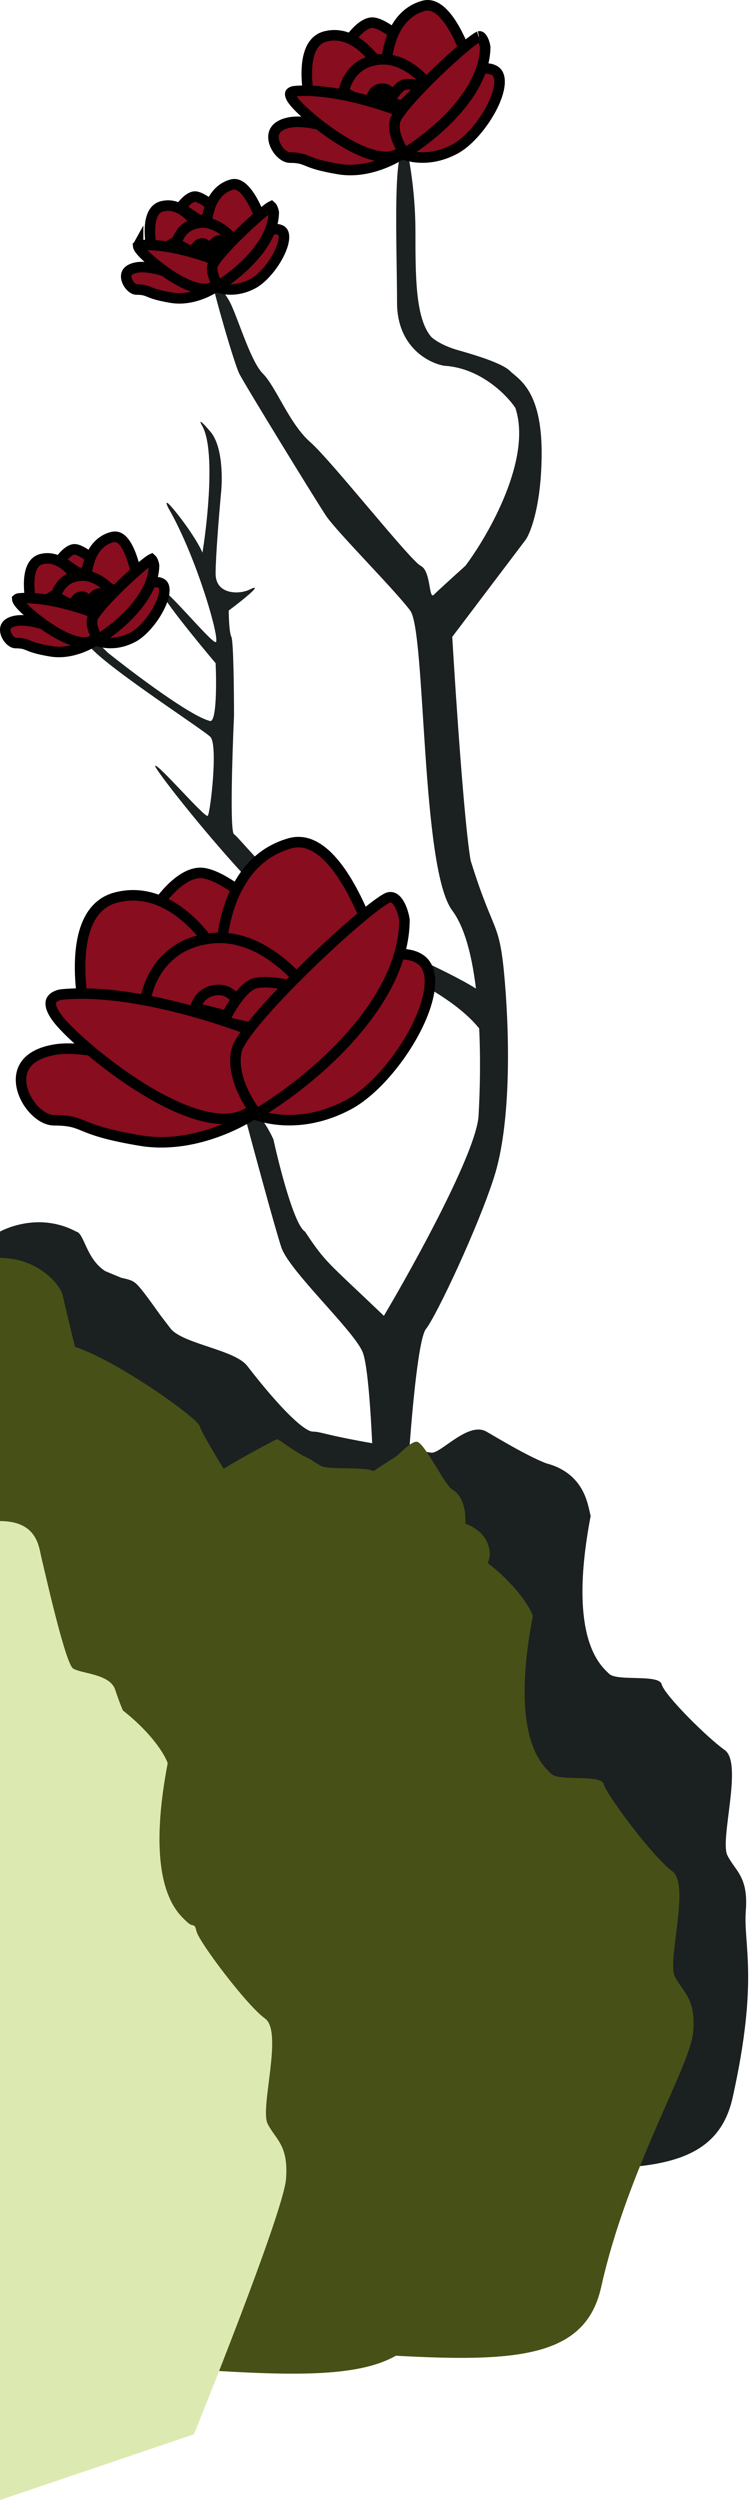 <svg width="143" height="475" viewBox="0 0 143 475" fill="none" xmlns="http://www.w3.org/2000/svg">
<path d="M29.5 145.5C29 146 55.5 179.5 62.5 179.5C71.167 182.167 89.4 189.7 93 198.5C92.667 195.167 91.9 188.5 91.5 188.5C87.1 185.3 73 179.167 66.5 176.5C58 175 45.5 159 44.5 158.5C43.7 158.1 44.167 143.333 44.5 136C44.5 131.333 44.4 121.8 44 121C43.6 120.2 43.5 117.333 43.5 116C48.5 112.229 49.5 111 47.5 112C45.5 113 41 113 41 109C41 105.8 41.667 97.667 42 94C42.333 91.167 42.4 84.8 40 82C37.6 79.2 38 80.167 38.5 81C40.9 85.4 39.5 98.833 38.5 105C38.167 104.167 36.8 101.6 34 98C31.2 94.4 31.5 95.5 32 96.5C37.5 106 42 122 41 122C40 122 31 111 30.5 112C30.1 112.8 37.333 121.667 41 126C41.167 129.667 41.2 137 40 137C36.4 136.2 25.5 128 20.5 124C18.833 122.333 15.7 119.6 16.5 122C17.5 125 38.5 138.5 40 140C41.5 141.5 40 154.5 39.5 155C39 155.5 30 145 29.5 145.5Z" fill="#1B2021"/>
<path d="M69 257C70.2 260.2 70.833 274 71 280.5H77.5C78 272 79.4 254.5 81 252.5C83 250 91 233 94 223.5C97 214 97 198.5 96 186.5C95 174.5 94 178 89.5 163.5C88.3 156.7 86.667 132.333 86 121L100 102.5C101 101 103 95.6 103 86C103 74 98.5 72 97 70.5C95.5 69 90.5 67.5 87 66.5C84.2 65.7 82.5 64.5 82 64C79 60.5 79 52.5 79 44C79 37.2 78 31.167 77.5 29C74.5 25 75.5 47 75.5 57.5C75.5 65.9 81.5 69 84.5 69.5C91.3 69.9 96.333 75 98 77.5C101.2 87.1 93 101.5 88.5 107.5C86.833 109 83.3 112.2 82.5 113C81.5 114 82 108.5 80 107.5C78 106.5 63 87.5 59 84C55 80.5 52.5 73.5 50 71C47.5 68.5 45 59.5 43.5 57C42 54.5 40.5 53 40.5 54C40.5 55 44.5 69 45.5 71C46.5 73 60 95 62 98C64 101 75 112 78 116C81 120 80 165 86 173C92 181 91.5 203.5 91 212C90.6 218.8 78.833 240.167 73 250C62 239.5 62 240 58 234C56 232.8 53.167 221.833 52 216.5C51.5 215.333 50 212.5 48 210.5C46 208.5 45.833 209.333 46 210C48 217.5 52.3 233.4 53.5 237C55 241.5 67.5 253 69 257Z" fill="#1B2021"/>
<path d="M30.486 203.282C37.321 205.789 44.048 208.977 48.626 211.396C46.737 212.64 43.961 214.123 40.671 215.256C36.53 216.683 31.638 217.534 26.714 216.713C20.36 215.654 17.863 214.71 16.224 214.044C16.125 214.004 16.027 213.964 15.93 213.924C15.223 213.634 14.567 213.366 13.782 213.176C12.876 212.957 11.828 212.847 10.283 212.847C9.143 212.847 7.83 212.201 6.654 211.031C5.491 209.875 4.574 208.311 4.193 206.712C3.813 205.121 3.976 203.572 4.845 202.317C5.714 201.062 7.41 199.929 10.447 199.423C12.838 199.025 15.925 199.274 19.417 199.998C22.894 200.718 26.697 201.892 30.486 203.282Z" fill="#880D1E" stroke="black" stroke-width="2"/>
<path d="M40.704 180.788L29.167 173.097C29.964 171.803 31.162 170.167 32.585 168.769C34.35 167.035 36.281 165.845 38.102 165.845C38.993 165.845 40.129 166.181 41.441 166.821C42.737 167.452 44.124 168.339 45.493 169.343C47.758 171.004 49.919 172.946 51.47 174.477L40.704 180.788Z" fill="#880D1E" stroke="black" stroke-width="2"/>
<path d="M76.165 197.854L42.066 183.01C41.945 179.768 42.422 175.012 44.217 170.628C46.121 165.98 49.461 161.844 55.071 160.242C57.595 159.52 59.994 160.441 62.334 162.748C64.692 165.071 66.851 168.684 68.758 172.958C72.26 180.804 74.789 190.594 76.165 197.854Z" fill="#880D1E" stroke="black" stroke-width="2"/>
<path d="M66.31 209.865C58.037 214.297 50.754 212.857 47.362 211.298L72.036 181.689C77.174 180.644 79.716 181.615 80.842 183.163C82.056 184.832 82.054 187.694 80.868 191.276C79.708 194.783 77.511 198.67 74.855 202.079C72.194 205.496 69.138 208.35 66.31 209.865Z" fill="#880D1E" stroke="black" stroke-width="2"/>
<path d="M22.085 170.522C26.985 169.257 31.34 171.011 34.874 173.854C38.078 176.431 40.521 179.843 41.925 182.455L17.286 197.557C16.086 193.306 15.006 187.399 15.268 182.135C15.559 176.264 17.465 171.714 22.085 170.522Z" fill="#880D1E" stroke="black" stroke-width="2"/>
<path d="M42.425 198.405L27.605 190.394C27.853 188.505 28.679 185.876 30.444 183.545C32.393 180.972 35.501 178.738 40.341 178.254C45.125 177.776 49.51 179.796 53.106 182.635C56.253 185.119 58.716 188.17 60.203 190.504L42.425 198.405Z" fill="#880D1E" stroke="black" stroke-width="2"/>
<path d="M42.739 192.905L37.123 191.501C37.279 190.973 37.548 190.368 37.966 189.818C38.61 188.973 39.613 188.244 41.188 188.1C42.685 187.964 43.784 188.597 44.599 189.513C45.187 190.174 45.605 190.964 45.866 191.654L42.739 192.905Z" fill="#880D1E" stroke="black" stroke-width="2"/>
<path d="M42.516 194.1C43.092 192.903 43.895 191.446 44.825 190.133C45.445 189.258 46.103 188.473 46.767 187.876C47.44 187.271 48.057 186.915 48.592 186.796C49.939 186.497 51.745 186.612 53.533 186.923C54.55 187.1 55.523 187.333 56.347 187.564L48.484 195.427L42.516 194.1Z" fill="#880D1E" stroke="black" stroke-width="2"/>
<path d="M9.757 190.1C10.022 189.503 10.812 189.082 11.683 188.953C18.356 188.291 26.419 189.542 33.844 191.413C41.179 193.262 47.804 195.693 51.699 197.382C52.514 198.085 53.42 199.516 53.358 201.586C53.293 203.734 52.177 206.716 48.524 210.369C46.484 212.409 43.602 212.95 40.127 212.364C36.643 211.777 32.722 210.076 28.862 207.855C21.138 203.411 13.952 197.061 11.464 194.159C9.474 191.836 9.526 190.622 9.757 190.1Z" fill="#880D1E" stroke="black" stroke-width="2"/>
<path d="M75.841 171.642C76.421 172.58 76.772 173.848 76.911 174.763C76.884 182.931 72.238 190.803 66.255 197.402C60.498 203.752 53.622 208.789 48.855 211.601C48.692 211.429 48.491 211.191 48.264 210.889C47.69 210.127 47.001 209.034 46.387 207.754C45.138 205.152 44.301 202.006 45.056 199.365C45.221 198.787 45.705 197.892 46.533 196.709C47.344 195.552 48.428 194.199 49.706 192.722C52.262 189.768 55.558 186.366 58.916 183.114C62.274 179.863 65.68 176.776 68.454 174.454C69.842 173.292 71.061 172.33 72.031 171.636C72.516 171.289 72.927 171.018 73.258 170.824C73.609 170.619 73.804 170.541 73.873 170.524C74.301 170.417 74.627 170.486 74.915 170.652C75.23 170.835 75.546 171.165 75.841 171.642ZM49.138 211.864C49.16 211.876 49.163 211.88 49.143 211.867C49.141 211.866 49.14 211.865 49.138 211.864Z" fill="#880D1E" stroke="black" stroke-width="2"/>
<path d="M33.822 52.329C36.093 53.162 38.337 54.186 40.073 55.06C39.465 55.389 38.734 55.725 37.92 56.005C36.32 56.557 34.462 56.874 32.613 56.566C30.104 56.148 29.145 55.78 28.531 55.531C28.494 55.515 28.456 55.5 28.417 55.484C28.136 55.368 27.829 55.243 27.467 55.155C27.041 55.052 26.57 55.006 25.922 55.006C25.679 55.006 25.296 54.857 24.888 54.452C24.495 54.06 24.186 53.53 24.061 53.005C23.937 52.487 24.004 52.051 24.232 51.721C24.461 51.391 24.971 50.995 26.087 50.81C26.939 50.668 28.093 50.752 29.466 51.036C30.822 51.317 32.318 51.778 33.822 52.329Z" fill="#880D1E" stroke="black" stroke-width="2"/>
<path d="M38.148 42.036L34.328 39.489C34.594 39.113 34.923 38.707 35.29 38.347C35.968 37.681 36.596 37.345 37.084 37.345C37.309 37.345 37.668 37.436 38.161 37.676C38.638 37.908 39.163 38.242 39.696 38.633C40.327 39.096 40.94 39.617 41.459 40.095L38.148 42.036Z" fill="#880D1E" stroke="black" stroke-width="2"/>
<path d="M51.543 48.582L39.266 43.238C39.267 42.029 39.475 40.397 40.092 38.893C40.81 37.139 42.036 35.651 44.057 35.074C44.786 34.865 45.536 35.092 46.386 35.93C47.254 36.785 48.084 38.155 48.837 39.844C50.045 42.552 50.965 45.864 51.543 48.582Z" fill="#880D1E" stroke="black" stroke-width="2"/>
<path d="M48.119 53.881C45.518 55.274 43.202 55.122 41.802 54.716L51.023 43.651C52.863 43.314 53.521 43.734 53.748 44.047C54.053 44.467 54.139 45.359 53.675 46.762C53.235 48.09 52.391 49.59 51.358 50.917C50.319 52.251 49.153 53.327 48.119 53.881Z" fill="#880D1E" stroke="black" stroke-width="2"/>
<path d="M30.807 39.203C32.529 38.758 34.086 39.358 35.414 40.426C36.434 41.247 37.257 42.3 37.809 43.205L29.107 48.538C28.727 46.975 28.434 45.043 28.52 43.312C28.635 41.006 29.366 39.575 30.807 39.203Z" fill="#880D1E" stroke="black" stroke-width="2"/>
<path d="M38.844 49.144L33.537 46.275C33.676 45.657 33.969 44.896 34.489 44.21C35.177 43.301 36.277 42.498 38.042 42.321C39.75 42.15 41.358 42.867 42.733 43.953C43.69 44.708 44.483 45.604 45.052 46.385L38.844 49.144Z" fill="#880D1E" stroke="black" stroke-width="2"/>
<path d="M37.575 46.644C37.742 46.46 37.986 46.308 38.376 46.272C38.745 46.239 39.011 46.38 39.243 46.641C39.286 46.689 39.326 46.739 39.363 46.791L38.902 46.976L37.575 46.644Z" fill="#880D1E" stroke="black" stroke-width="2"/>
<path d="M39.747 47.668C39.904 47.391 40.08 47.105 40.27 46.838C40.503 46.508 40.739 46.231 40.961 46.031C41.192 45.823 41.349 45.754 41.423 45.737C41.847 45.643 42.478 45.673 43.173 45.794C43.188 45.796 43.202 45.799 43.217 45.801L41.059 47.96L39.747 47.668Z" fill="#880D1E" stroke="black" stroke-width="2"/>
<path d="M26.305 46.697C26.371 46.659 26.464 46.628 26.559 46.612C29.131 46.36 32.28 46.842 35.229 47.586C38.081 48.304 40.66 49.245 42.207 49.909C42.397 50.103 42.624 50.489 42.606 51.069C42.586 51.73 42.239 52.79 40.842 54.187C40.212 54.817 39.285 55.038 37.996 54.821C36.699 54.602 35.197 53.959 33.675 53.083C30.629 51.331 27.8 48.825 26.851 47.717C26.49 47.296 26.343 47.007 26.29 46.84C26.272 46.783 26.266 46.745 26.264 46.723C26.273 46.716 26.286 46.707 26.305 46.697ZM26.265 46.698C26.265 46.699 26.265 46.701 26.264 46.705C26.264 46.7 26.265 46.698 26.265 46.698ZM26.25 46.736C26.25 46.736 26.249 46.737 26.249 46.737L26.25 46.736Z" fill="#880D1E" stroke="black" stroke-width="2"/>
<path d="M51.716 39.387C51.884 39.659 52.004 40.057 52.056 40.37C52.028 43.412 50.286 46.414 47.936 49.006C45.846 51.311 43.376 53.179 41.538 54.32C41.353 54.057 41.142 53.706 40.948 53.302C40.468 52.302 40.208 51.207 40.45 50.36C40.487 50.23 40.63 49.94 40.957 49.474C41.267 49.032 41.687 48.506 42.193 47.922C43.203 46.755 44.512 45.403 45.852 44.105C47.191 42.809 48.547 41.58 49.646 40.66C50.197 40.198 50.674 39.823 51.045 39.557C51.232 39.424 51.38 39.326 51.492 39.261C51.531 39.238 51.559 39.223 51.579 39.213C51.608 39.238 51.656 39.289 51.716 39.387Z" fill="#880D1E" stroke="black" stroke-width="2"/>
<path d="M66.358 25.394C69.871 26.683 73.335 28.293 75.867 29.597C74.881 30.183 73.592 30.82 72.113 31.329C69.822 32.119 67.138 32.581 64.452 32.134C60.896 31.541 59.518 31.017 58.626 30.654C58.571 30.632 58.517 30.609 58.462 30.587C58.065 30.424 57.663 30.259 57.186 30.144C56.63 30.01 56.001 29.946 55.109 29.946C54.622 29.946 53.986 29.662 53.369 29.049C52.766 28.449 52.292 27.637 52.097 26.819C51.903 26.009 51.996 25.27 52.399 24.689C52.802 24.107 53.635 23.511 55.274 23.238C56.544 23.026 58.225 23.155 60.175 23.559C62.108 23.959 64.233 24.614 66.358 25.394Z" fill="#880D1E" stroke="black" stroke-width="2"/>
<path d="M72.289 11.78L66.362 7.828C66.783 7.193 67.349 6.461 67.998 5.823C68.972 4.866 69.955 4.298 70.805 4.298C71.212 4.298 71.783 4.455 72.499 4.804C73.199 5.145 73.958 5.63 74.719 6.187C75.788 6.972 76.819 7.871 77.633 8.647L72.289 11.78Z" fill="#880D1E" stroke="black" stroke-width="2"/>
<path d="M91.695 21.192L73.47 13.258C73.439 11.491 73.723 9.012 74.659 6.726C75.7 4.184 77.502 1.976 80.499 1.12C81.718 0.771 82.916 1.187 84.172 2.425C85.445 3.68 86.637 5.66 87.705 8.053C89.535 12.154 90.894 17.219 91.695 21.192Z" fill="#880D1E" stroke="black" stroke-width="2"/>
<path d="M86.515 28.315C82.381 30.53 78.722 30.057 76.745 29.331L90.188 13.199C92.932 12.669 94.098 13.244 94.568 13.89C95.121 14.649 95.182 16.078 94.522 18.074C93.886 19.996 92.674 22.145 91.199 24.039C89.718 25.94 88.038 27.5 86.515 28.315Z" fill="#880D1E" stroke="black" stroke-width="2"/>
<path d="M61.877 6.923C64.465 6.255 66.783 7.169 68.711 8.72C70.322 10.016 71.586 11.704 72.379 13.081L59.329 21.079C58.724 18.77 58.223 15.762 58.357 13.075C58.52 9.798 59.571 7.518 61.877 6.923Z" fill="#880D1E" stroke="black" stroke-width="2"/>
<path d="M73.264 21.748L65.361 17.476C65.534 16.506 65.976 15.243 66.832 14.112C67.864 12.75 69.51 11.557 72.113 11.297C74.658 11.043 77.022 12.115 79.001 13.678C80.549 14.899 81.798 16.373 82.628 17.586L73.264 21.748Z" fill="#880D1E" stroke="black" stroke-width="2"/>
<path d="M73.391 18.673L70.839 18.035C70.903 17.906 70.981 17.776 71.076 17.652C71.372 17.262 71.831 16.922 72.586 16.853C73.262 16.792 73.755 17.067 74.146 17.506C74.332 17.715 74.484 17.953 74.605 18.188L73.391 18.673Z" fill="#880D1E" stroke="black" stroke-width="2"/>
<path d="M76.525 20.076L73.936 19.5C74.22 18.958 74.568 18.364 74.954 17.818C75.293 17.34 75.643 16.925 75.986 16.617C76.338 16.301 76.62 16.153 76.819 16.109C77.494 15.959 78.445 16.012 79.438 16.184C79.717 16.233 79.991 16.289 80.251 16.349L76.525 20.076Z" fill="#880D1E" stroke="black" stroke-width="2"/>
<path d="M55.211 17.724C55.269 17.594 55.521 17.399 55.953 17.333C59.642 16.969 64.129 17.66 68.296 18.711C72.371 19.738 76.054 21.085 78.239 22.028C78.595 22.36 79.007 23.029 78.978 24.015C78.945 25.081 78.389 26.664 76.378 28.676C75.364 29.689 73.904 29.997 72.02 29.68C70.128 29.361 67.968 28.43 65.809 27.188C61.49 24.703 57.475 21.15 56.107 19.554C55.011 18.276 55.188 17.777 55.211 17.724Z" fill="#880D1E" stroke="black" stroke-width="2"/>
<path d="M92.267 8.927C92.239 13.364 89.707 17.692 86.367 21.375C83.277 24.783 79.605 27.517 76.965 29.116C76.94 29.084 76.914 29.051 76.887 29.015C76.581 28.609 76.207 28.017 75.873 27.32C75.183 25.884 74.766 24.23 75.148 22.895C75.22 22.643 75.456 22.188 75.92 21.527C76.365 20.89 76.966 20.14 77.682 19.312C79.113 17.659 80.963 15.748 82.852 13.919C84.741 12.09 86.655 10.356 88.21 9.054C88.989 8.401 89.668 7.866 90.202 7.484C90.47 7.293 90.69 7.148 90.862 7.048C91 6.967 91.072 6.936 91.093 6.927C91.1 6.924 91.101 6.923 91.096 6.924C91.224 6.893 91.292 6.914 91.358 6.952C91.453 7.006 91.584 7.129 91.728 7.362C92.007 7.814 92.191 8.449 92.267 8.927Z" fill="#880D1E" stroke="black" stroke-width="2"/>
<path d="M10.91 119.466C13.205 120.308 15.472 121.343 17.225 122.226C16.609 122.56 15.867 122.901 15.04 123.186C13.427 123.742 11.552 124.062 9.688 123.751C7.158 123.329 6.191 122.959 5.572 122.707C5.534 122.692 5.496 122.676 5.457 122.66C5.173 122.544 4.865 122.417 4.5 122.329C4.072 122.226 3.597 122.179 2.945 122.179C2.698 122.179 2.309 122.028 1.898 121.619C1.5 121.223 1.188 120.687 1.062 120.156C0.937 119.633 1.004 119.19 1.236 118.856C1.468 118.521 1.984 118.122 3.11 117.934C3.97 117.791 5.134 117.876 6.518 118.162C7.886 118.446 9.394 118.91 10.91 119.466Z" fill="#880D1E" stroke="black" stroke-width="2"/>
<path d="M15.267 109.109L11.406 106.534C11.675 106.153 12.009 105.741 12.381 105.375C13.065 104.704 13.7 104.364 14.195 104.364C14.423 104.364 14.787 104.456 15.284 104.698C15.765 104.932 16.294 105.269 16.831 105.663C17.471 106.132 18.093 106.661 18.618 107.145L15.267 109.109Z" fill="#880D1E" stroke="black" stroke-width="2"/>
<path d="M26.851 113.887L16.386 110.261C16.393 109.047 16.606 107.425 17.219 105.928C17.944 104.159 19.18 102.658 21.221 102.075C22.044 101.84 22.67 102.044 23.265 102.628C23.919 103.272 24.506 104.363 25.018 105.813C25.861 108.195 26.394 111.196 26.851 113.887Z" fill="#880D1E" stroke="black" stroke-width="2"/>
<path d="M25.32 121.044C22.69 122.453 20.348 122.295 18.936 121.883L28.239 110.72C30.097 110.379 30.764 110.802 30.997 111.121C31.307 111.548 31.392 112.45 30.924 113.865C30.48 115.205 29.629 116.717 28.587 118.055C27.54 119.4 26.364 120.485 25.32 121.044Z" fill="#880D1E" stroke="black" stroke-width="2"/>
<path d="M7.867 106.236C9.606 105.787 11.177 106.393 12.516 107.471C13.548 108.301 14.379 109.366 14.936 110.28L6.15 115.665C5.765 114.087 5.469 112.134 5.556 110.385C5.671 108.06 6.408 106.612 7.867 106.236Z" fill="#880D1E" stroke="black" stroke-width="2"/>
<path d="M15.969 116.272L10.611 113.376C10.75 112.751 11.046 111.981 11.573 111.285C12.268 110.368 13.379 109.557 15.16 109.379C16.884 109.206 18.507 109.93 19.893 111.025C20.861 111.789 21.664 112.696 22.238 113.485L15.969 116.272Z" fill="#880D1E" stroke="black" stroke-width="2"/>
<path d="M14.675 113.748C14.845 113.557 15.095 113.398 15.497 113.361C15.872 113.327 16.142 113.47 16.377 113.735C16.422 113.786 16.465 113.84 16.504 113.896L16.028 114.086L14.675 113.748Z" fill="#880D1E" stroke="black" stroke-width="2"/>
<path d="M16.867 114.781C17.026 114.498 17.206 114.207 17.399 113.934C17.635 113.602 17.872 113.322 18.097 113.12C18.331 112.91 18.49 112.839 18.566 112.822C18.995 112.727 19.632 112.757 20.333 112.879C20.353 112.882 20.372 112.886 20.392 112.889L18.203 115.078L16.867 114.781Z" fill="#880D1E" stroke="black" stroke-width="2"/>
<path d="M3.327 113.79C3.394 113.752 3.489 113.72 3.586 113.704C6.18 113.45 9.355 113.936 12.327 114.685C15.203 115.41 17.804 116.358 19.363 117.027C19.555 117.224 19.786 117.616 19.769 118.203C19.748 118.872 19.397 119.943 17.988 121.352C17.351 121.989 16.413 122.212 15.113 121.992C13.804 121.772 12.289 121.123 10.755 120.24C7.685 118.474 4.833 115.948 3.875 114.83C3.511 114.405 3.362 114.113 3.308 113.944C3.289 113.882 3.283 113.842 3.282 113.82C3.291 113.812 3.305 113.802 3.327 113.79ZM3.283 113.797C3.283 113.797 3.283 113.8 3.282 113.804C3.282 113.799 3.283 113.797 3.283 113.797ZM3.27 113.831C3.269 113.832 3.269 113.832 3.269 113.832L3.27 113.831Z" fill="#880D1E" stroke="black" stroke-width="2"/>
<path d="M28.949 106.425C29.119 106.701 29.24 107.103 29.293 107.42C29.265 110.488 27.508 113.516 25.138 116.129C23.029 118.456 20.535 120.341 18.682 121.491C18.495 121.224 18.279 120.868 18.082 120.458C17.598 119.449 17.335 118.343 17.58 117.487C17.617 117.354 17.763 117.061 18.092 116.591C18.404 116.146 18.828 115.616 19.338 115.026C20.356 113.85 21.675 112.487 23.026 111.179C24.376 109.872 25.743 108.634 26.851 107.706C27.407 107.241 27.887 106.862 28.262 106.594C28.45 106.46 28.6 106.361 28.712 106.296C28.755 106.271 28.785 106.254 28.806 106.244C28.834 106.269 28.885 106.322 28.949 106.425Z" fill="#880D1E" stroke="black" stroke-width="2"/>
<path d="M141.825 363.013C141.325 369.513 144.325 376.013 139.325 398.513C136.053 413.239 120.825 413.013 91.325 411.013C90.669 359.44 0.9 318.772 0 281.5V234C0 234 7 230 14.5 234C16.047 234.336 16.356 239.151 20 241.5L23.061 242.775C24.215 243.048 25.139 243.156 26 244C27.142 245.119 28.913 247.687 30.476 249.854L32.5 252.5C34.991 255.373 44.643 256.456 47 259.5C53.803 268.285 58.009 272 59.5 272C61.5 272 61.675 272.987 82 276C83.783 276.264 89 270 92.5 272C94.697 273.255 100 276.5 103.825 278.013C111.5 280 111.825 286.513 112.325 288.013C107.825 311.513 114.325 316.513 115.825 318.013C117.325 319.513 125.325 318.013 125.825 320.013C126.325 322.013 134.325 330.013 137.825 332.513C141.325 335.013 136.825 349.513 138.325 352.513C139.825 355.513 142.325 356.513 141.825 363.013Z" fill="#1B2021"/>
<path d="M131.825 386.013C131.325 392.513 119.325 412.013 114.325 434.513C111.053 449.239 95.825 449.013 66.325 447.013C65.325 368.414 39 283 39 283C34 283 52.5 273.5 52.5 273.5C52.929 273.143 55.276 275.477 58.5 277C59.345 277.399 59.467 277.533 59.724 277.734L61 278.5C62.623 279.336 69.316 278.595 71 279.5L75.413 276.644C77.082 275.084 78.719 273.568 79.5 274C81.124 274.897 84.652 282.238 86 283C88.888 284.633 88.5 289.5 88.5 289.5C88.5 289.5 91.825 290.5 92.825 293.5C93.625 295.9 92.659 296.68 92.825 297.013C98.425 301.413 100.825 305.513 101.325 307.013C96.825 330.513 103.325 335.513 104.825 337.013C106.325 338.513 114.325 337.013 114.825 339.013C115.325 341.013 124.325 353.013 127.825 355.513C131.325 358.013 126.825 372.513 128.325 375.513C129.825 378.513 132.325 379.513 131.825 386.013Z" fill="#475016"/>
<path d="M99.825 389.013C99.325 395.513 87.325 415.013 82.325 437.513C79.053 452.239 63.825 452.013 34.325 450.013C33.325 371.414 7.6 259.2 10 256C13 252 37.5 269 38 271C38.5 273 49.825 291.013 51.325 292.013C52.825 293.013 58.325 293.013 59.325 296.013C60.125 298.413 60.658 299.68 60.825 300.013C66.425 304.413 68.825 308.513 69.325 310.013C64.825 333.513 71.325 338.513 72.825 340.013C74.325 341.513 82.325 340.013 82.825 342.013C83.325 344.013 92.325 356.013 95.825 358.513C99.325 361.013 94.825 375.513 96.325 378.513C97.825 381.513 100.325 382.513 99.825 389.013Z" fill="#475016"/>
<path d="M63.389 364C62.889 370.5 53.889 390 48.889 412.5C45.617 427.226 29.5 427 0 425V239C7.175 239 11.389 244 11.889 246C12.389 248 16.389 266 17.889 267C19.389 268 24.889 268 25.889 271C26.689 273.4 27.222 274.667 27.389 275C32.989 279.4 35.389 283.5 35.889 285C31.389 308.5 37.889 313.5 39.389 315C40.889 316.5 46.889 315 47.389 317C47.889 319 56.545 329.282 57.389 333.5C57.889 336 58.389 350.5 59.889 353.5C61.389 356.5 63.889 357.5 63.389 364Z" fill="#475016"/>
<path d="M54.389 414C53.889 420.5 36.889 462.5 36.889 462.5L0 475V289C7.175 289 7.389 294 7.889 296C8.389 298 12.389 316 13.889 317C15.389 318 20.889 318 21.889 321C22.689 323.4 23.222 324.667 23.389 325C28.989 329.4 31.389 333.5 31.889 335C27.389 358.5 33.889 363.5 35.389 365C36.889 366.5 36.889 365 37.389 367C37.889 369 46.889 381 50.389 383.5C53.889 386 49.389 400.5 50.889 403.5C52.389 406.5 54.889 407.5 54.389 414Z" fill="#dceab2"/>
</svg>
